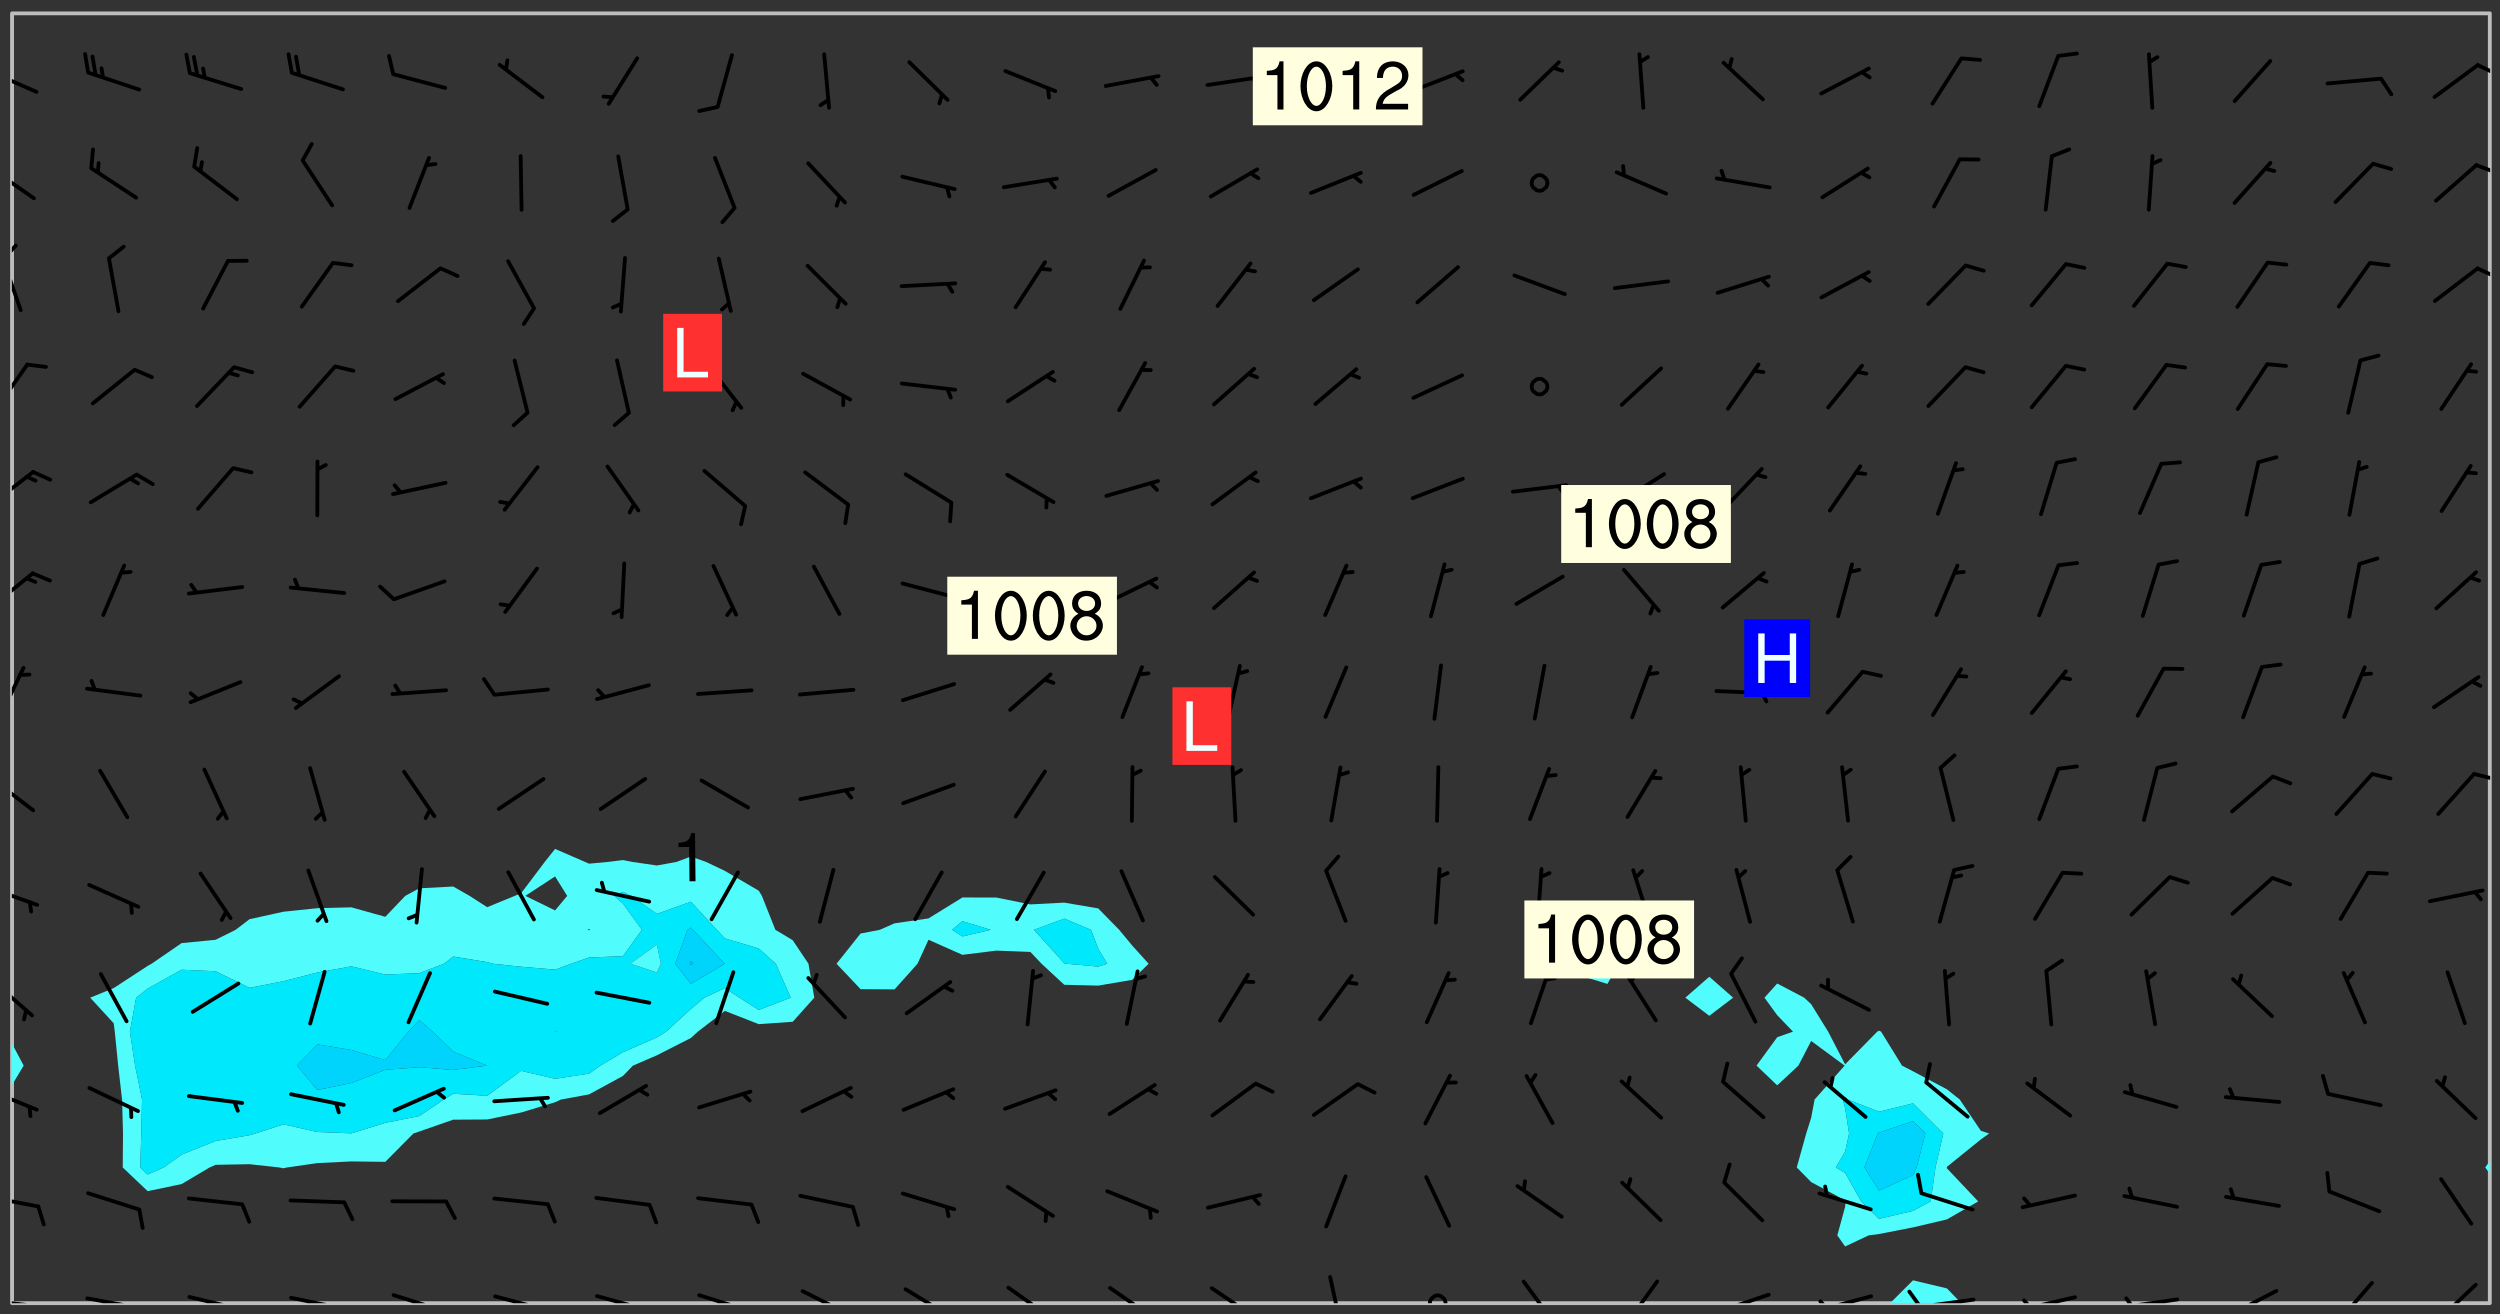 <svg xmlns="http://www.w3.org/2000/svg" role="img" xmlns:xlink="http://www.w3.org/1999/xlink" viewBox="142.45 309.95 326.84 171.84"><rect x="142.45" y="309.95" width="326.84" height="171.84" fill="#333333" stroke="none"/><defs><clipPath id="a"><path d="M144 451h1v29.328h-1zm0 0"/></clipPath><clipPath id="b"><path d="M144 311.672h1V447h-1zm0 0"/></clipPath><clipPath id="c"><path d="M144 311.672h324v168.656H144zm0 0"/></clipPath><clipPath id="d"><path d="M389 477h10v3.328h-10zm0 0"/></clipPath><clipPath id="e"><path d="M467 463h1v17.328h-1zm0 0"/></clipPath><clipPath id="f"><path d="M467 311.672h1V462h-1zm0 0"/></clipPath><clipPath id="g"><path d="M144 479h4v1.328h-4zm0 0"/></clipPath><clipPath id="h"><path d="M147 480h2v.328h-2zm0 0"/></clipPath><clipPath id="i"><path d="M153 479h9v1.328h-9zm0 0"/></clipPath><clipPath id="j"><path d="M160 480h2v.328h-2zm0 0"/></clipPath><clipPath id="k"><path d="M166 479h9v1.328h-9zm0 0"/></clipPath><clipPath id="l"><path d="M173 480h2v.328h-2zm0 0"/></clipPath><clipPath id="m"><path d="M180 479h8v1.328h-8zm0 0"/></clipPath><clipPath id="n"><path d="M187 480h2v.328h-2zm0 0"/></clipPath><clipPath id="o"><path d="M193 479h8v1.328h-8zm0 0"/></clipPath><clipPath id="p"><path d="M206 479h9v1.328h-9zm0 0"/></clipPath><clipPath id="q"><path d="M213 480h2v.328h-2zm0 0"/></clipPath><clipPath id="r"><path d="M220 479h8v1.328h-8zm0 0"/></clipPath><clipPath id="s"><path d="M233 479h8v1.328h-8zm0 0"/></clipPath><clipPath id="t"><path d="M247 478h7v2.328h-7zm0 0"/></clipPath><clipPath id="u"><path d="M260 478h8v2.328h-8zm0 0"/></clipPath><clipPath id="v"><path d="M274 478h7v2.328h-7zm0 0"/></clipPath><clipPath id="w"><path d="M287 478h7v2.328h-7zm0 0"/></clipPath><clipPath id="x"><path d="M300 478h7v2.328h-7zm0 0"/></clipPath><clipPath id="y"><path d="M316 476h3v4.328h-3zm0 0"/></clipPath><clipPath id="z"><path d="M329 479h3v1.328h-3zm0 0"/></clipPath><clipPath id="A"><path d="M341 477h6v3.328h-6zm0 0"/></clipPath><clipPath id="B"><path d="M354 477h6v3.328h-6zm0 0"/></clipPath><clipPath id="C"><path d="M366 478h8v2.328h-8zm0 0"/></clipPath><clipPath id="D"><path d="M380 479h8v1.328h-8zm0 0"/></clipPath><clipPath id="E"><path d="M380 479h2v1.328h-2zm0 0"/></clipPath><clipPath id="F"><path d="M393 479h8v1.328h-8zm0 0"/></clipPath><clipPath id="G"><path d="M391 478h3v2.328h-3zm0 0"/></clipPath><clipPath id="H"><path d="M406 479h8v1.328h-8zm0 0"/></clipPath><clipPath id="I"><path d="M406 479h3v1.328h-3zm0 0"/></clipPath><clipPath id="J"><path d="M419 479h9v1.328h-9zm0 0"/></clipPath><clipPath id="K"><path d="M420 479h2v1.328h-2zm0 0"/></clipPath><clipPath id="L"><path d="M433 478h8v2.328h-8zm0 0"/></clipPath><clipPath id="M"><path d="M433 480h2v.328h-2zm0 0"/></clipPath><clipPath id="N"><path d="M447 477h6v3.328h-6zm0 0"/></clipPath><clipPath id="O"><path d="M460 477h7v3.328h-7zm0 0"/></clipPath><clipPath id="P"><path d="M144 466h4v2h-4zm0 0"/></clipPath><clipPath id="Q"><path d="M144 452h4v4h-4zm0 0"/></clipPath><clipPath id="R"><path d="M144 437h3v6h-3zm0 0"/></clipPath><clipPath id="S"><path d="M144 425h4v4h-4zm0 0"/></clipPath><clipPath id="T"><path d="M144 411h4v6h-4zm0 0"/></clipPath><clipPath id="U"><path d="M465 410h3v2h-3zm0 0"/></clipPath><clipPath id="V"><path d="M144 397h2v7h-2zm0 0"/></clipPath><clipPath id="W"><path d="M144 384h3v6h-3zm0 0"/></clipPath><clipPath id="X"><path d="M144 371h4v6h-4zm0 0"/></clipPath><clipPath id="Y"><path d="M144 357h3v7h-3zm0 0"/></clipPath><clipPath id="Z"><path d="M144 343h2v8h-2zm0 0"/></clipPath><clipPath id="aa"><path d="M144 341h1v4h-1zm0 0"/></clipPath><clipPath id="ab"><path d="M466 344h2v3h-2zm0 0"/></clipPath><clipPath id="ac"><path d="M144 331h4v6h-4zm0 0"/></clipPath><clipPath id="ad"><path d="M465 331h3v2h-3zm0 0"/></clipPath><clipPath id="ae"><path d="M144 318h4v5h-4zm0 0"/></clipPath><clipPath id="af"><path d="M466 318h2v2h-2zm0 0"/></clipPath><g id="ag" clip-path="url(#clip1)"><path fill="#fff" fill-opacity="0" fill-rule="evenodd" d="M0 0h1000v1000H0zm0 0"/><path fill="#d3d3d3" fill-opacity="0" fill-rule="evenodd" d="M162.152 355.867l-.234.293.059.234.117.172.176.234.293.348.113.059.117-.172.059-.234.176-.176.465-.176h.699l.234.293.289.816.059.176.176.23.352.234.699.699.172.176.234.348.234.41.289.582.41.465.23.234.234.176.117.23.176.293.172 1.164v.234l.059.289.059.117.117.117.348.41.117.172.176.176.176.234.117.172.172.352.059.234.234.406.234-.059-.176.176-.059.93h-.582l-.234-.113-.348.113-.117.117-.059.293-.059.176-.117.172-.465.293-.059.234-.059.113v.645l.059.172v.41l.059.059v.406l.059.406.117.176.059.059.23.641-.059.293v.699l-.059.582v.234l-.059.23-.055.352v1.922l.055.117h.426l-.367.117-.023.352.891 1.168 1.742.539 1.34.359v.539l.09.809.535.715 1.52.27.891-.086.09 1.164.535.18 1.16-.18 2.055-.984 1.16-.363 1.879-.176 1.695-.18-.18.719-1.516.086-1.25.09-.805.27-1.074.809.27.719.535.898-.18.625-.266.809.266 1.078.625.898.805.18 1.25-.18-.266.723.098.504.055.293v.172l.059.293v.406l.176.117.352.117h.406l.293-.176.113-.117.059-.117.117-.23.059-.176.352-.465.23-.176.176-.059.176.059.059.176.117.988.055.469.059.172.117.234.176.059.816.059h.289l.117.234.059.406.059.352v1.105l.117.293.117.348.289.699.176.352.582.754.352.176.172.059.469.234.641.465.348.234.293.176.293.055.23.062.816.348.293.176.113.172.352.352.117.176.523.641v.289l.059.352v.348l.059.352.059.289.117.059.172.059h.176l.582.234.176.117.176.289.176.234.113.234.293.23.117.117v.41l.059.055.289.234.234.117.059.117.117.172.059.117.23.234.059.176.234.059.117.059-.117.113-.059.117v.117l-.117.293-.117.289v.582l.176.117.117.059.059.117.117.117.113.059.176.348.059.352.059.406v.176l-.059.176-.117.699v.172l.117.176.293.293h.406l.176.117.117.172.117.293v.234h-.527l-.23-.234h-.234l-.176.059-.059.699.059.348.117.176.176.41.117.23.289.469.176.055h.523l.234.059.758.641.059.293v.234l.059.059.23.348v.352l-.117.172v.293l.293.289.293.176.172.059.293.176.293.117.582.406.289.234.293.176.219.16.016.012.23.176.641.523.176.234.117.176.176.176.113.172v.641l.117.176.469.117.582.117.234.059.23.113.293.117.113.059.586.352.289.172.176.062.176.055.176.059.699.352.289.176.234.055.289.176.234.117.641.406.293.117.172.059.234.059.41.059.23.059.234.117.059.172-.41.176.469.059.059.293.113.234.176.055.234.059.176.059.406.117.641.234.117.172.059.234v.176l-.059.117-.059.406.234.234.117.059.348.117.641.23.176.117.289.117.176.176.234.465.582 1.105.176.176.348.176.176.117.352.117 1.047.523.234.059.465.113.293.059.465.176.758.582.234.234.348.465.176.176.289.234.816.699.293.176.289.289.293.176.293.289.695.641.176.176.293.234.289.234.469.289.641.582.348.234.234.293.348.348.352.465.934.992.348.406.117.176.234.059.113.117.645.176.23.113.234.059.293.176.23.117.934.699.406.406.234.176.406.176.234.117.816.348.348.234.234.117.293.289.23.117.758.352.352.172.23.059.293.117.234.059.871.176h.816l.469.23.172.059.875.699.465.117.293.059.176.059.23.059.469.059.348.059.352.059.406.059h.293l.172.059v.23l.176.176h.293l.348.059.352.059.699.117h.641l.465-.234.293-.176.172-.117.41-.172.289-.176.934-.465.469-.293.523-.293.465-.172.465-.176 1.051-.465.289-.117.41-.117.289-.117.527-.176 1.516-.699.582-.348.289-.059.293-.059.348-.117.875-.23.352-.117h.113l.234-.059.875-.234.234-.059h.812l.352-.059.816-.117.172-.059.352-.055.293-.059.23-.059.816-.176.176-.059h.348l.234-.059.465-.117.758-.172.234-.059h.348l.41-.117.289-.059 1.285-.059h.289l.41-.059.23-.059h.176l.875-.117h.406l.41-.117h.348l.352-.113.871-.059h1.75l1.047.289.41.117.289.117.352.117.289.117 1.051.172.289.059h.293l.293.059.172.059.41.059.172.059.117.059h.117l.117.059.352.059h.113l.41.066 1.922.395 1.926.395 1.52.449 1.695.719 2.145.805 1.605-.719 1.43-.805 1.16-1.078 1.25-.449 3.035-.719 1.875-.359 2.145-1.348 2.234-1.254 2.5-1.258 1.695-.449 1.785-.18 1.16-.27.625.539 1.34-.27.715-.988.984-1.344.445-.18.805-.359 1.875-.539 1.785-.449 1.25-.27 1.16-.09 1.699-.09 1.961-.27 1.25-.09h.539l.625-.09h.891l2.145-.18 2.41-.18 2.59-.09 1.695.18 1.609.09 1.43.359 1.16.719 1.875.988 1.16 1.527.266.715.629.09.355.898.535.539.535 1.527 1.074.359h.535l-.805.535.09 1.707.715 2.695.891.805.895.988.715 1.258 1.785.539 1.52-.18.355 1.344 1.609-.805.98-.539.27.27.316-.215.219-.145.801.449.449-.359h.355l.535-.27.539-.719.535-.27.625-.988 1.16.449.84.371 1.395.617 1.695-.18h1.605l1.785.09.18-1.707.535-1.344.805.27.492.848.402.406-.09.539v.359l.715.449.711-.27h1.43l.359.988.445 1.258.715 1.344 1.25.629 1.695.629.715-.18.18-.539.98-.09.449.359.086 1.258-.266.629-.535.18v.539l.715.984.266.539.984.988.801 1.078-.266.359-.09.898-.625 2.332-.355 2.066-.09 1.793-.18.719-.09.539v1.438l-.98 1.883-.359 1.707-.535.898-.805 1.168-.266.539 2.055 1.254.086.359-.355.539-.09-.18v.809l.09 1.438-.445.715-1.074.094-.266.715.535.898.805.719 1.16.809 1.34.27.445.359-.355.449-1.789-.09-1.25-.449-.715-.719-.625-.09-.176 3.59-.188 1.309h89.359V311.703h-55.27v49.082l.762.125 3.289.543 2.023 2.836v2.754l2.352.332 2.348.332h4.051l-1.379 4.16-2.023.707-2.023.703-.543.344-2.594 1.617-.188.117-2.023-2.078-.73-2.742-2.672-2.078-1.375-3.5-.066-.082-1.957-2.672 2.75-1.418v-49.082H294.422v91.414l.117.031.133.012.074.074.105.047.09.059.086.059.09.059.297.297.059.09.031.117.027.117.016.137-.031.117-.059.09-.059.086-.043.105-.047.102-.027.121v.145l.176.27.148.148.074.086.074.074.043.105.062.09.059.086.043.105.059.09.047.102.043.105.059.086.117.18.074.074.062.086.059.09.043.105.059.09.059.086.062.09.059.09.043.102.117.18.074.074.059.086.074.074.09.059.105.047h.148l.133-.016.133.016.102-.047.074-.074.047-.102-.016-.133v-.148l-.047-.105-.027-.117-.047-.102-.027-.121-.043-.102-.062-.09-.043-.102-.043-.105-.031-.117-.016-.133-.012-.137.086-.059.059-.086.121-.031.043.105.016.133v.117l.059.102.059.09.09.059.148.148.059.09.043.105-.012.102.086.059.105.047.086.059.09.059.074.074-.117.027-.105.047-.086.059-.074.074-.059.09-.062.086-.027.121-.047.102-.043.105-.031.117-.012.133-.016.133v.148l.027.117.047.105.043.102.059.09.074.074.09.059.074.074.09.059.059.09.043.105.047.102.117.031.133.016h.148l.117-.031.105.043.043.105.047.102.027.121L299.5 410l.027.117.031.121.027.117.105.043.102.047.133-.016.148.148.062.086.074.074.07.074.09.062.105.043.102.043.117.031.137.016.117-.031.074-.074.027-.117-.012-.133-.031-.121-.027-.117.043-.105h.117l.09.062.117.027h.148l.133.016h.148l.133.016.133-.016h.148l.133-.016.133-.012.137.012.117-.027.133-.016.191-.059-.059.176-.016.133-.027.121-.016.133-.059.086-.133.016-.105.047-.105.043-.117.031-.117.027-.266.031h-.148l-.133.016-.074.074.059.086.148.148.117.18.074.07.09.062.09.059.086.059.09.059.102.043.105.062.105.043.086.059.105.047.102.043.18.117.059.09-.043.102-.047.105.016.133.223.223.059.09.043.102.031.121.043.102.016.133.031.117.012.137.031.117.148.148.102.043.105.043.117.031.133.016.137.016h.117l.117-.031.09-.059.043-.105.047-.102.043-.105.031-.117.012-.133v-.148l-.012-.133-.016-.133-.031-.117-.043-.105-.047-.105-.043-.102-.043-.105-.016-.133.016-.133.027-.117.031-.117.027-.121.047-.102.09-.059.086-.062.074-.074.09-.059.223-.223.059-.086.074-.074.117-.18.059-.086v-.148l-.074-.074-.102-.047-.105-.043-.102-.043-.059-.09-.047-.105-.027-.117.09-.059.117-.031.102-.043.18-.117.148-.148.012-.133-.012-.105-.09-.059-.133.016h-.148l-.133.016-.133-.016-.121-.031-.086-.059-.074-.074-.059-.09-.062-.086-.117-.18-.059-.086.031-.121.086-.059.121-.031.059-.086v-.121l-.031-.117-.059-.09-.059-.086-.047-.105-.027-.117-.016-.133.059-.09.074-.074.09-.059.117-.18.074-.074.059-.086.148-.148.121-.031.133-.016.133.016.074.074.043.105.016.133-.031.117-.117.031-.133.012-.148.148-.043.105-.047.102-.027.121-.031.117v.148l.031.117.043.105.059.09.074.07.074.074.117.031.121.027.117-.027.133-.016h.117l.09.059.074.074.047.105.059.086.102.047.133.016.105.043.086.059-.012.105-.074.074-.18.117-.059.09-.09.059-.07.074-.074.074-.062.09-.027.117-.016.133.016.133-.016.133v.148l.016.133.027.117.031.121.074.074.09.059.086.059.09.059.117.031v.086l-.102.047-.09.059-.266.031-.117.027h-.148l-.105.043-.102.047-.059.09-.062.234-.012.133-.031.121-.016.133v.293l-.012.133.012.137.016.133.133.016.133.012.121.031.086.059.074.074.047.105.043.102.016.133v.445l-.016.133v.445l.031.266.027.117.016.133.031.117.086.211.031.266v.148l-.031.117-.027.117-.031.121-.027.117-.031.117-.031.121-.012.133-.016.133.09.059.117-.031.102.016.047.105-.031.266v.441l-.043.105-.047.105-.043.102-.043.105-.059.086-.031.121-.043.117-.031.117-.016.133.016.133.059.09.105.047.086.059.059.086-.012.137-.031.117-.043.102v.445l-.016.133v.148l-.031.117-.043.105-.027.117-.047.105-.043.102-.031.121-.027.117-.031.133-.031.117-.027.117-.043.105-.031.117-.031.121-.012.133-.016.133v.297l.027.117v.148l.047.398.027.117.059.09.121.031h.148l.133-.016.059.09v.117l-.059.09-.09.059-.102.043-.105.047-.09.059-.086.059-.137.016-.117-.031-.133-.016-.102.047-.062.086-.012.137-.016.133-.031.117-.027.117-.016.133-.031.121v.297l.016.133.031.117v.148l.012.133v.148l-.027.117-.047.102-.027.121-.031.117-.059.09-.074.074-.102.043-.105.047-.117.027-.121.031-.102-.047.059-.086.105-.047.027-.117.031-.117.027-.121.031-.117v-.148l.016-.133-.031-.117-.043-.105-.105.016-.074.074-.102.043-.09.062-.074.074-.043.102-.016.133-.031.117L304.25 426l-.031.117-.027.117-.031.121-.027.117-.031.117-.043.105-.09.059h-.09l-.117-.031-.031-.086.016-.137-.031-.117v-.148l-.012-.133v-.148l-.062-.234-.027-.121-.043-.102-.047-.105-.059-.086-.059-.09-.043-.105-.062-.086-.148-.148-.07-.074-.105-.047-.105-.043-.102-.043-.297-.297-.09-.074-.086-.059-.105-.043-.09-.062-.086-.059-.105-.043-.09-.059-.086-.062-.074-.07-.105-.047-.086-.059-.105-.043-.09-.062-.102-.043-.105-.043-.086-.059-.105-.047-.105-.043-.102-.047-.09-.059-.102-.043-.105-.043-.09-.062-.117-.027-.133-.016-.133.016H299.75l-.133.016-.117-.031-.09-.059-.074-.074-.09-.059-.102-.047h-.148l-.121-.027-.102-.043-.074-.074-.117-.18-.09-.059-.102-.043-.09-.062-.105-.043-.09-.059-.086-.059-.105-.047-.059-.086-.059-.09-.043-.105-.047-.102-.074-.074-.086-.059-.074-.074-.09-.059-.223-.223-.043-.105-.031-.266.105-.043h.145l.105.043.074.074.09.059.086.059.105.047.09.059.148.148.07.074.148.148.062.086.074.074.086.059.074.074.09.062.09.059.086.059.27.176.102.047.105.043.102.043.047-.074.059-.086.074-.074.07-.074.105.043.074.074.059.09.043.102.047.105.043.105.121.027.117-.027.074-.09.043-.105.059-.09.074-.074.105-.043.117-.027.133.012.09.059.148.148.059.09.043.105.047.102.043.105.043.102.105.047.105.043.133.016.086-.059.059-.09.074-.074.105-.043.117.027.105.047.102.043.105.043.102.047.18.117v.117l-.016.133.016.133.016.137.059.086.102.047.121.027.117.031h.148l.117-.031.059-.09.18-.117.059-.09.074-.074.059-.086.117-.18.18-.117.117.031.09.059.043.074-.016.133v.117l.09.059h.148l.133-.016.133-.012.266-.031.105-.043.117-.031.121-.027.074-.074.07-.074.062-.09-.016-.105-.047-.102-.102-.043-.105-.016-.117.027-.266.031h-.148l-.074-.074-.09-.059-.117-.031-.117-.027-.133-.016h-.148l-.133.016h-.297l-.105-.047-.148-.148-.043-.102-.059-.09.223-.223.086-.059.105-.043.117-.031.133-.016.133.016.137.016.102.043.133-.012.09-.062.102-.043.062-.09-.047-.102-.09-.059-.117-.031-.102-.043-.059-.09-.062-.09v-.117l.016-.133.105-.047.074-.07v-.121l-.09-.059-.031-.117.09-.059.074-.074.043-.105.059-.09.047-.102.016-.133v-.148l-.047-.105-.043-.102-.09-.059-.133-.016-.102-.043-.137-.016-.117-.031h-.445l-.133-.016-.133-.012-.133-.016-.117-.031h-.148l-.133-.016-.133-.012-.266-.031-.121-.043-.086-.059-.074-.074v-.148l.012-.133.105-.047.102-.043.133-.016h.152l.133-.016h.293l.121.031.102.043.09.059.234.062.121-.047.09-.059.102-.043.133-.016.105.043.102.047.133.012.121-.027h.145l.121-.031.117-.027.105-.047.074-.074.086-.059.148-.148.059-.086.047-.105.027-.117.016-.105-.102-.043-.09-.059-.117-.031-.105-.043-.09-.062-.074-.086-.074-.074-.102-.043-.105-.047-.102-.043-.059-.09-.047-.102-.086-.211-.062-.086-.059-.09-.074-.074-.086-.059h-.27l-.117.031-.09.059-.102.043-.133.016-.105-.016-.027-.117-.062-.09-.117-.031-.102-.043-.148-.148-.031-.117-.016-.105.074-.074.18-.117.117-.027.117-.031.137.016.102.043.105.043.102.047.105.043.117.031.133.016.117.027.133.016.105-.016.09-.059-.074-.074-.105-.043-.074-.074-.074-.09-.148-.148-.086-.059-.09-.059-.074-.074-.09-.059-.102-.047-.121-.027-.102-.047-.105-.043-.117-.031-.102-.043-.121-.031h-.148l-.117.031-.105.043-.086.062-.18.117-.086.059-.09.059-.105.047-.086.059-.105.043-.102.043-.105.047-.074.074-.059.09-.059.086-.047.105-.059.086-.074.074-.133-.012-.117-.031h-.117l-.074.074-.09.059-.074.074-.09.059-.086.059-.105.047-.102.043-.137.016-.102-.043-.148-.148-.105-.047h-.086l-.105.047-.102.043-.121.031-.117-.031-.074-.074v-.117l.031-.121.074-.07.059-.09.074-.074.117-.031.105-.043h.293l.133-.016.137-.016.102-.043.09-.059.102-.047.09-.059.133-.012.09.059.133.012.09-.059.086-.059.105-.043.09-.059.086-.062.09-.059.148-.148.059-.086.059-.09.105-.043.133-.016.117.027.121.031.059-.059.059-.09.031-.266.027-.117.105.012.133.016.102-.043.09-.059.059-.09.074-.074.059-.09.047-.102.012-.133-.012-.133-.047-.105-.148-.148-.059-.09-.059-.086-.043-.105v-.445l.016-.133v-.148l.012-.133-.059-.059-.09.059-.102-.043-.18-.117-.086-.059-.062-.09-.059-.09-.074-.074-.086-.059-.121.031-.102.012-.105.047-.086.059-.105.043-.148.148-.09.059-.086.059-.09.062-.105.043-.133.016v-.121l.105-.043.117-.031.074-.07.043-.105v-.148l-.027-.117-.148-.148-.133-.016h-.148l-.117.031-.105.043-.102.043-.09.062-.117.027-.074-.074.012-.133-.043-.102-.043-.105-.09-.059-.117.027-.121.031-.117.031-.102.043-.121.031-.102.043-.105.043-.09.059-.102.016v-.117l.016-.133-.059-.09-.074.043-.148.148-.059.09-.074.074-.047.105-.043.102-.074.074-.059.09-.074.074-.059.086-.074.074-.09.062-.074.07-.074.074-.102.016-.133.016-.105-.043v-.121l.148-.148.043-.102.059-.09.047-.102.043-.105.059-.09.031-.117.043-.102.031-.121.027-.117.047-.105.043-.102.043-.105.074-.07.09-.062.09-.059.102-.043h.297l.266-.031.105-.043-.074-.074-.117-.031-.105-.043-.09-.059-.102-.047-.09-.059-.102-.043-.105-.043-.09-.062-.086-.059-.105-.043-.102-.043-.121-.031-.117-.031-.102-.043L297.5 410.25l-.102-.043-.09-.059-.043-.105-.016-.133.102-.043.133-.016.137.016.133-.016.102-.043.059-.09.016-.105-.09-.059-.074-.074-.102-.043-.09-.059-.148-.148-.043-.105-.016-.133v-.293l-.059-.09-.09-.059-.074-.074-.043-.105-.031-.117-.059-.09-.074-.074-.117-.027-.074-.074-.09-.059-.09-.062-.086-.059-.074-.074-.059-.086-.047-.105-.086-.059-.148-.148-.195-.059-.133.016-.102.043-.074.074-.047.102-.043.105-.059.09-.059.086-.297.297-.09.059h-.086l-.062-.086-.043-.105.031-.117.059-.09.027-.117-.012-.133-.09-.062-.105.047-.117.027-.117.031-.27.176-.102.047-.117.027-.105.047-.09.059-.102.043-.059-.086-.047-.105.016-.133.047-.105.07-.074.074-.07.059-.09v-.148l-.043-.105h-.238l-.102.047-.031.117-.027.117-.031.121-.074.043-.133.016-.074-.047-.043-.102-.043-.105-.047-.102-.043-.105-.121.031-.102.043-.133.016-.117.031-.105.043-.09.059-.102.047-.121.027-.133.016-.102-.043-.059-.09-.047-.105-.043-.102-.043-.105v-.117l.059-.09.086-.059.18-.117.102-.047.105-.043.105-.059.102-.043.09-.062.102-.043.105-.059.102-.047.09-.059.105-.043.102-.043.09-.062.102-.043.137-.016.117.031.102.043.121.031.102.043.105.047.102.043.105.043.102.047.105.043.102.043.105.047.086.059.105.043.117.031.105.043.102.047.09.059.105.043.102.043.105.047.117.027.102.047.121.027h.148l.086-.059.016-.102.059-.09-.027-.117-.074-.074-.117-.18-.074-.074-.09-.074-.18-.117-.086-.059-.105-.043-.102-.047-.27-.176-.059-.09-.074-.074-.059-.09-.043-.102-.031-.117-.016-.137v-.562l-.012-.133-.016-.133-.031-.117-.016-.133-.012-.133-.031-.121-.223-.223-.059-.086-.016-.105.031-.117.133-.016v-91.414H172.992v1.453l-.059.234-.352 1.051-.172.523-.117.348-.176.41-.117.172-.234.293-.23.059h-.352l-.117.059-.23.406v.293l.117.176.23.23.117.234.641.758.293.465.176.234.23.352.234.348.641.816.176.465.172.41.117.695.176.469.117 1.398.059.465v.875l.117 1.047v4.781l-.059.465-.352 1.281-.176.523-.113.41-.352.93L172.934 336l-.234.582-.117.176-.172.348-.176.406-.352.816-.059.293-.113.293-.117.289-.059.176-.117.875-.059.406-.059.117-.059.176-.059.172-.23.527-.117.172v.234l-.117.234-.059.172-.176.586v.289l-.059.176v.293l-.059.113-.059.527v.172l-.055.234v2.621l-.176.816-.117.176-.176.234-.117.172-.113.234-.586.934-.23.289-.293.465-.176.234-.289.352-.352.699-.113.23-.176.41-.176.23-.406.527-.816.699-.293.172-.289.234-.176.117-.176.176-.523.406-.527.176-.172.176-.234.055-.641.176h-.758m12.211 31.023l-1.074.449.359.895 1.25-.715.445-.539-.98-.09"/><path fill="#d3d3d3" fill-opacity="0" fill-rule="evenodd" d="M201.508 416.598h-.895l.449.629.98.359.805-.09.445-.988-.176.09-.715-.355-.895.355m154.621 59.07l-.059-.523v-.293l.113-.293.059-.23.469-.469h.113l.117-.113.117-.059h.176l.234-.059h.348l.234.059.117.059.23.172.059.176.117.582v.293l-.117.176-.172.289-.176.176-.527.523-.23.234-.117.059h-.176l-.117-.059-.406-.293-.176-.117-.117-.059-.059-.113-.055-.117m6.641-10.957l-.059-.172v-1.109l.059-.172.176-.059.172-.059h.176l.234-.059.117.059.059.699-.059.172-.117.176-.117.059-.234.523-.113.059h-.234l-.059-.117m9.613-14.391l-.117-.176v-.699l.293-.875.117-.172.176-.352.113-.23.117-.293.352-.758.117-.23.172-.234h.176l.117-.059h.641l.117.059.234.234.172.113.352.293.117.117.113.176v.113l.117.059.117.117v.699l-.059.176v.23l-.059.176-.348 1.051-.117.23-.117.234-.117.059-.23.234-.641.289h-.875l-.41-.117-.641-.465"/><path fill="none" stroke="#bebebe" stroke-linecap="round" stroke-linejoin="round" stroke-miterlimit="10" stroke-width=".5" d="M467.957 311.695H144.027v168.625h323.93v-168.625"/><g clip-path="url(#a)"><path fill="#fff" fill-opacity="0" fill-rule="evenodd" d="M144 475.891v4.438h.004H144v-28.504 24.066"/></g><g clip-path="url(#b)"><path fill="#fff" fill-opacity="0" fill-rule="evenodd" d="M144 444.82v1.539-134.688h.004H144v133.148"/></g><path fill="#50fcfc" fill-rule="evenodd" d="M144 446.359v5.465l.004-.004v-5.457l-.004-.004"/><g clip-path="url(#c)"><path fill="#fff" fill-opacity="0" fill-rule="evenodd" d="M144.004 480.328V451.82l1.543-2.559-1.543-2.898v-134.691h71.012v109.262l-1.348 1.695-3.094 4.102-.828.34-3.609 1.48-2.301-1.48-2.137-1.223-4.438.238-1.832.984-2.609 2.738-4.438-1.238-4.438.113-4.438.461-4.441.98-1.809 1.383-2.629 1.309-4.438.43-3.926 2.699-.512.285-4.438 2.895-3.078 1.258 3.078 3.344.141 1.094.445 4.441.508 4.438.125 4.438-.039 4.438 3.258 3.098 4.438-.926 3.664-2.172.773-.344 4.438-.082 3.879.426.562.109.465-.109 3.973-.57 4.438-.219 4.438.055 3.672-3.703.77-.262 4.438-1.547 4.438-.027 4.438-.91 4.441-1.344.758-.348 3.68-.676 4.438-2.414 1.305-1.348 3.133-1.352 4.438-2.258.914-.832 3.527-2.715 4.438 1.734 4.438-.309 2.82-3.148-.758-4.438-2.062-3.078-2.266-1.359-1.762-4.438-.41-.676-4.438-2.594-2.453-1.172-1.988-.703-1.859.703-2.578.469-3.211-.469-1.227-.238-1.926.238-2.512.234-.527-.234-3.91-1.695V311.672h53.258v115.609l-4.438 2.738-4.438.641-1.926.848-2.516.488-3.141 3.949 3.141 3.32 4.441.031 3-3.352 1.438-3.137 4.438 1.969 4.438-.551 4.441.172 1.469 1.547 2.969 2.75 4.438.105 4.438-.754 2.152-2.102-2.152-2.387-1.699-2.051-2.738-2.797-4.438-.758-4.438.234-4.441-.895-4.438-.012V311.672h84.328V434.684l-4.438.035-1.266 1.227 1.266 1.285 4.438 1.352 1.477-2.637-1.477-1.262V311.672h13.316v125.973l-3.137 2.738 3.137 2.371 3.113-2.371-3.113-2.738V311.672h8.875v126.855l-1.664 1.855 1.664 2.285 2.066 2.152-2.066.734-2.703 3.707 2.703 2.582 2.773-2.582 1.668-3.223 4.375 3.223-3.926 4.438-.449 2.391-.648 2.047-1.234 4.438 1.883 1.914 4.438 2.391.078.137-.078.711-1.02 3.727 1.02 1.453 3.078-1.453 1.359-.176 4.438-.867 4.438-1.043 4.086-2.352-4.086-4.324-.016-.117.016-.082 4.441-3.586 1.078-.77-1.078-.344-2.762-4.094-1.68-1.336-4.438-2.359-1.434-.742-2.738-4.441-.266-.129-.234.129-4.203 4.277-2.219-4.277-2.219-3.586-.91-.852-3.531-1.855V311.672h93.203v150.027l-.637.875.637.875v16.879h-69.137l-1.875-1.938-4.438-1.059-3 2.996H144.004"/></g><path fill="#50fcfc" fill-rule="evenodd" d="M145.547 449.262l-1.543 2.559v-5.457l1.543 2.898m11.77-5.535l-3.078-3.344 3.078-1.258 4.438-2.895.512-.285 3.926-2.699 4.438-.43 2.629-1.309 1.809-1.383 4.441-.98 4.438-.461 4.438-.113 4.438 1.238 2.609-2.738 1.832-.984 4.438-.238 2.137 1.223 2.301 1.48 3.609-1.48.828-.34 3.094-4.102 1.348-1.695v3.598l-3.887 2.539 3.887 1.902 1.582-1.902-1.582-2.539v-3.598l3.91 1.695.527.234v8.523l-.164.121.164.062.133-.062-.133-.121v-8.523l2.512-.234 1.926-.238v4.156l-1.152.523 1.152 1.004 2.469 3.434-2.469 3.445-4.438.18-2.34.812-2.098.773-4.441-.383-3.684-.391-.754-.207-4.438-.734-1.211.941-3.227 1.238-4.441.176-4.438-1.074-4.438.805-4.438 1.137-4.441.871-4.438-2.168-4.438-.203-4.438 2.473-1.504 1.184-.82 4.438.68 4.441.91 4.438-.098 4.438-.141 4.438.973.926 2.102-.926 2.336-1.68 4.438-1.777 4.438-.754.766-.227 3.676-1.195 4.438 1.004 4.438.172 4.438-1.379 4.441-.883 3.211-2.156 1.227-.762 4.438.27 4.438-3.262 4.441 1.039 4.438-.68 1.488-1.043 2.949-1.754 4.438-1.941 1.199-.746 3.238-2.961 1.762-1.477 2.68-1.25 1.906 1.25 2.531 1.602 4.176-1.602-1.949-4.438-2.227-1.996-4.438-1.324-1.051-1.117-3.391-3.672-4.438 1.594-3.355-2.359-1.082-.523v-4.156l1.227.238 3.211.469 2.578-.469 1.859-.703 1.988.703 2.453 1.172 4.438 2.594.41.676 1.762 4.438 2.266 1.359 2.062 3.078.758 4.438-2.82 3.148-4.438.309-4.438-1.734-3.527 2.715-.914.832-4.438 2.258-3.133 1.352-1.305 1.348-4.438 2.414-3.68.676-.758.348-4.441 1.344-4.438.91-4.438.027-4.438 1.547-.77.262-3.672 3.703-4.438-.055-4.438.219-3.973.57-.465.109-.562-.109-3.879-.426-4.438.082-.773.344-3.664 2.172-4.438.926-3.258-3.098.039-4.438-.125-4.438-.508-4.438-.445-4.441-.141-1.094"/><path fill="#00e8fc" fill-rule="evenodd" d="M160.109 449.262l-.68-4.441.82-4.438 1.504-1.184 4.438-2.473 4.438.203 4.438 2.168 4.441-.871 4.438-1.137 4.438-.805 4.438 1.074 4.441-.176v6.137l-1.414 1.5-3.027 3.723-4.438-1.32-4.438-.734-2.68 2.773 2.68 3.184 4.438-.906 4.438-1.727 4.441-.336 4.438.352 4.41-.566-4.41-1.828-2.672-2.613-1.766-1.5v-6.137l3.227-1.238 1.211-.941 4.438.734.754.207 3.684.391 4.441.383v8.082l-.102.02.102.016.316-.016-.316-.02v-8.082l2.098-.773 2.34-.812 4.438-.18 2.469-3.445-2.469-3.434-1.152-1.004 1.152-.523 1.082.523 3.355 2.359v4.008l-3.473 2.508 3.473 1.141.523-1.141-.523-2.508v-4.008l4.438-1.594v3.375l-.441.297-1.586 4.438 2.027 2.625 4.422-2.625-4.148-4.438-.273-.297v-3.375l3.391 3.672 1.051 1.117 4.438 1.324 2.227 1.996 1.949 4.438-4.176 1.602-2.531-1.602-1.906-1.25-2.68 1.25-1.762 1.477-3.238 2.961-1.199.746-4.438 1.941-2.949 1.754-1.488 1.043-4.438.68-4.441-1.039-4.438 3.262-4.438-.27-1.227.762-3.211 2.156-4.441.883-4.438 1.379-4.438-.172-4.438-1.004-3.676 1.195-.766.227-4.438.754-4.438 1.777-2.336 1.68-2.102.926-.973-.926.141-4.438.098-4.438-.91-4.438"/><path fill="#00d4fc" fill-rule="evenodd" d="M183.945 452.445l-2.68-3.184 2.68-2.773 4.438.734 4.438 1.32 3.027-3.723 1.414-1.5 1.766 1.5 2.672 2.613 4.41 1.828-4.41.566-4.438-.352-4.441.336-4.438 1.727-4.438.906"/><path fill="#fff" fill-opacity="0" fill-rule="evenodd" d="M215.016 424.531l-3.887 2.539 3.887 1.902 1.582-1.902-1.582-2.539"/><path fill="#00d4fc" fill-rule="evenodd" d="M215.016 444.836l-.102-.016.102-.02.316.02-.316.016"/><path fill="#fff" fill-opacity="0" fill-rule="evenodd" d="M219.453 431.387l-.164.121.164.062.133-.062-.133-.121"/><path fill="#50fcfc" fill-rule="evenodd" d="M228.328 433.438l-3.473 2.508 3.473 1.141.523-1.141-.523-2.508"/><path fill="#00d4fc" fill-rule="evenodd" d="M232.766 438.57l-2.027-2.625 1.586-4.438.441-.297v4.395l-.141.34.141.184.312-.184-.312-.34v-4.395l.273.297 4.148 4.438-4.422 2.625"/><path fill="#00c4fc" fill-rule="evenodd" d="M232.766 436.129l-.141-.184.141-.34.312.34-.312.184"/><path fill="#50fcfc" fill-rule="evenodd" d="M254.957 439.266l-3.141-3.32 3.141-3.949 2.516-.488 1.926-.848 4.438-.641 4.438-2.738v3.102l-1.359 1.125 1.359.871 3.703-.871-3.703-1.125v-3.102l4.438.012 4.441.895 4.438-.234v2.094l-3.965 1.461 3.965 4.379.254.059 4.184.371 1.176-.371-1.176-1.961-.949-2.477-3.488-1.461v-2.094l4.438.758 2.738 2.797 1.699 2.051 2.152 2.387-2.152 2.102-4.438.754-4.438-.105-2.969-2.75-1.469-1.547-4.441-.172-4.438.551-4.438-1.969-1.438 3.137-3 3.352-4.441-.031"/><path fill="#00e8fc" fill-rule="evenodd" d="M268.273 432.379l-1.359-.871 1.359-1.125 3.703 1.125-3.703.871m13.316 3.508l-3.965-4.379 3.965-1.461 3.488 1.461.949 2.477 1.176 1.961-1.176.371-4.184-.371-.254-.059"/><path fill="#50fcfc" fill-rule="evenodd" d="M348.164 437.23l-1.266-1.285 1.266-1.227 4.438-.035 1.477 1.262-1.477 2.637-4.438-1.352m17.754 5.523l-3.137-2.371 3.137-2.738 3.113 2.738-3.113 2.371m8.875 9.09l-2.703-2.582 2.703-3.707 2.066-.734-2.066-2.152-1.664-2.285 1.664-1.855 3.531 1.855.91.852 2.219 3.586 2.219 4.277v4.273l-.293.328.293 1.121.523 3.316-.523 2.391-1.215 2.047 1.215.719 2.105 3.723 2.332 2.277 4.438-1.039 2.312-1.238.629-4.441 1.023-4.438-3.965-3.941-4.438 1.094-4.105-1.59-.332-.328v-4.273l4.203-4.277.234-.129.266.129 2.738 4.441 1.434.742 4.438 2.359 1.68 1.336 2.762 4.094 1.078.344-1.078.77-4.441 3.586-.016.082.016.117 4.086 4.324-4.086 2.352-4.438 1.043-4.438.867-1.359.176-3.078 1.453-1.02-1.453 1.02-3.727.078-.711-.078-.137-4.438-2.391-1.883-1.914 1.234-4.438.648-2.047.449-2.391 3.926-4.438-4.375-3.223-1.668 3.223-2.773 2.582"/><path fill="#00e8fc" fill-rule="evenodd" d="M383.672 463.293l-1.215-.719 1.215-2.047.523-2.391-.523-3.316-.293-1.121.293-.328.332.328 4.105 1.59 4.438-1.094v2.336l-4.438 1.48-.172.125-1.75 4.438 1.922 3.035 4.438-2.027.473-1.008 1.145-4.438-1.617-1.605v-2.336l3.965 3.941-1.023 4.438-.629 4.441-2.312 1.238-4.438 1.039-2.332-2.277-2.105-3.723"/><path fill="#00d4fc" fill-rule="evenodd" d="M388.109 465.609l-1.922-3.035 1.75-4.438.172-.125 4.438-1.48 1.617 1.605-1.145 4.438-.473 1.008-4.438 2.027"/><g clip-path="url(#d)"><path fill="#50fcfc" fill-rule="evenodd" d="M389.547 480.328l3-2.996 4.438 1.059 1.875 1.938h-9.312"/></g><path fill="#50fcfc" fill-rule="evenodd" d="M467.996 463.449l-.637-.875.637-.875v1.75"/><g clip-path="url(#e)"><path fill="#fff" fill-opacity="0" fill-rule="evenodd" d="M467.996 480.328H468v-16.875 16.875h-.004"/></g><path fill="#50fcfc" fill-rule="evenodd" d="M467.996 461.699v1.75l.004.004v-1.758l-.004.004"/><g clip-path="url(#f)"><path fill="#fff" fill-opacity="0" fill-rule="evenodd" d="M467.996 311.672H468V461.695 311.672h-.004"/></g><path fill="#fff" fill-opacity="0" fill-rule="evenodd" d="M229.391 427.035l5.84-.062-.102-9.961-5.844.062.105 9.961"/><path fill-rule="evenodd" d="M232.805 418.871l.508-.008.066 6.297-.785.008-.047-4.488-1.391.012-.004-.555.559-.07.25-.055.23-.094.203-.145.172-.211.137-.297.102-.395"/><g clip-path="url(#g)"><path fill="none" stroke="#000" stroke-linecap="round" stroke-linejoin="round" stroke-miterlimit="10" stroke-width=".5" d="M147.488 480.758l-6.977-.859"/></g><g clip-path="url(#h)"><path fill="none" stroke="#000" stroke-linecap="round" stroke-linejoin="round" stroke-miterlimit="10" stroke-width=".5" d="M147.488 480.758l.879 2.289"/></g><g clip-path="url(#i)"><path fill="none" stroke="#000" stroke-linecap="round" stroke-linejoin="round" stroke-miterlimit="10" stroke-width=".5" d="M160.77 480.969l-6.91-1.277"/></g><g clip-path="url(#j)"><path fill="none" stroke="#000" stroke-linecap="round" stroke-linejoin="round" stroke-miterlimit="10" stroke-width=".5" d="M160.77 480.969l.738 2.34"/></g><g clip-path="url(#k)"><path fill="none" stroke="#000" stroke-linecap="round" stroke-linejoin="round" stroke-miterlimit="10" stroke-width=".5" d="M174.047 481.148l-6.832-1.637"/></g><g clip-path="url(#l)"><path fill="none" stroke="#000" stroke-linecap="round" stroke-linejoin="round" stroke-miterlimit="10" stroke-width=".5" d="M174.047 481.148l.617 2.375"/></g><g clip-path="url(#m)"><path fill="none" stroke="#000" stroke-linecap="round" stroke-linejoin="round" stroke-miterlimit="10" stroke-width=".5" d="M187.387 481.043l-6.883-1.426"/></g><g clip-path="url(#n)"><path fill="none" stroke="#000" stroke-linecap="round" stroke-linejoin="round" stroke-miterlimit="10" stroke-width=".5" d="M187.387 481.043l.688 2.355"/></g><g clip-path="url(#o)"><path fill="none" stroke="#000" stroke-linecap="round" stroke-linejoin="round" stroke-miterlimit="10" stroke-width=".5" d="M200.609 481.391l-6.699-2.125"/></g><g clip-path="url(#p)"><path fill="none" stroke="#000" stroke-linecap="round" stroke-linejoin="round" stroke-miterlimit="10" stroke-width=".5" d="M213.973 481.227l-6.793-1.797"/></g><g clip-path="url(#q)"><path fill="none" stroke="#000" stroke-linecap="round" stroke-linejoin="round" stroke-miterlimit="10" stroke-width=".5" d="M213.973 481.227l.559 2.387"/></g><g clip-path="url(#r)"><path fill="none" stroke="#000" stroke-linecap="round" stroke-linejoin="round" stroke-miterlimit="10" stroke-width=".5" d="M227.277 481.262l-6.773-1.867"/></g><g clip-path="url(#s)"><path fill="none" stroke="#000" stroke-linecap="round" stroke-linejoin="round" stroke-miterlimit="10" stroke-width=".5" d="M240.559 481.379l-6.707-2.102"/></g><g clip-path="url(#t)"><path fill="none" stroke="#000" stroke-linecap="round" stroke-linejoin="round" stroke-miterlimit="10" stroke-width=".5" d="M253.66 481.906L247.383 478.75"/></g><g clip-path="url(#u)"><path fill="none" stroke="#000" stroke-linecap="round" stroke-linejoin="round" stroke-miterlimit="10" stroke-width=".5" d="M266.836 482.156l-6-3.656"/></g><g clip-path="url(#v)"><path fill="none" stroke="#000" stroke-linecap="round" stroke-linejoin="round" stroke-miterlimit="10" stroke-width=".5" d="M280.016 482.363l-5.73-4.066"/></g><g clip-path="url(#w)"><path fill="none" stroke="#000" stroke-linecap="round" stroke-linejoin="round" stroke-miterlimit="10" stroke-width=".5" d="M293.355 482.328l-5.781-3.996"/></g><g clip-path="url(#x)"><path fill="none" stroke="#000" stroke-linecap="round" stroke-linejoin="round" stroke-miterlimit="10" stroke-width=".5" d="M306.688 482.301l-5.816-3.941"/></g><g clip-path="url(#y)"><path fill="none" stroke="#000" stroke-linecap="round" stroke-linejoin="round" stroke-miterlimit="10" stroke-width=".5" d="M317.848 483.762l-1.504-6.863"/></g><g clip-path="url(#z)"><path fill="none" stroke="#000" stroke-linecap="round" stroke-linejoin="round" stroke-miterlimit="10" stroke-width=".5" d="M331.434 480.328l-.02-.199-.059-.191-.094-.176-.461-.379-.191-.059-.199-.02-.199.02-.191.059-.457.379-.098.176-.059.191-.02.199.02.199.059.191.098.18.457.375.191.059.199.02.199-.02.191-.059.461-.375.094-.18.059-.191.02-.199"/></g><g clip-path="url(#A)"><path fill="none" stroke="#000" stroke-linecap="round" stroke-linejoin="round" stroke-miterlimit="10" stroke-width=".5" d="M345.805 483.16l-4.156-5.664"/></g><g clip-path="url(#B)"><path fill="none" stroke="#000" stroke-linecap="round" stroke-linejoin="round" stroke-miterlimit="10" stroke-width=".5" d="M354.98 483.176l4.121-5.691"/></g><g clip-path="url(#C)"><path fill="none" stroke="#000" stroke-linecap="round" stroke-linejoin="round" stroke-miterlimit="10" stroke-width=".5" d="M367.023 481.441l6.664-2.227"/></g><g clip-path="url(#D)"><path fill="none" stroke="#000" stroke-linecap="round" stroke-linejoin="round" stroke-miterlimit="10" stroke-width=".5" d="M380.277 481.238l6.789-1.816"/></g><g clip-path="url(#E)"><path fill="none" stroke="#000" stroke-linecap="round" stroke-linejoin="round" stroke-miterlimit="10" stroke-width=".5" d="M381.266 480.973l-.836-.898"/></g><g clip-path="url(#F)"><path fill="none" stroke="#000" stroke-linecap="round" stroke-linejoin="round" stroke-miterlimit="10" stroke-width=".5" d="M393.504 480.801l6.965-.945"/></g><g clip-path="url(#G)"><path fill="none" stroke="#000" stroke-linecap="round" stroke-linejoin="round" stroke-miterlimit="10" stroke-width=".5" d="M393.504 480.801l-1.434-1.992"/></g><g clip-path="url(#H)"><path fill="none" stroke="#000" stroke-linecap="round" stroke-linejoin="round" stroke-miterlimit="10" stroke-width=".5" d="M406.879 481.117l6.848-1.574"/></g><g clip-path="url(#I)"><path fill="none" stroke="#000" stroke-linecap="round" stroke-linejoin="round" stroke-miterlimit="10" stroke-width=".5" d="M407.875 480.887l-.805-.926"/></g><g clip-path="url(#J)"><path fill="none" stroke="#000" stroke-linecap="round" stroke-linejoin="round" stroke-miterlimit="10" stroke-width=".5" d="M420.137 480.824l6.957-.992"/></g><g clip-path="url(#K)"><path fill="none" stroke="#000" stroke-linecap="round" stroke-linejoin="round" stroke-miterlimit="10" stroke-width=".5" d="M421.148 480.68l-.723-.992"/></g><g clip-path="url(#L)"><path fill="none" stroke="#000" stroke-linecap="round" stroke-linejoin="round" stroke-miterlimit="10" stroke-width=".5" d="M433.809 481.941l6.246-3.223"/></g><g clip-path="url(#M)"><path fill="none" stroke="#000" stroke-linecap="round" stroke-linejoin="round" stroke-miterlimit="10" stroke-width=".5" d="M434.719 481.473l-1.008-.699"/></g><g clip-path="url(#N)"><path fill="none" stroke="#000" stroke-linecap="round" stroke-linejoin="round" stroke-miterlimit="10" stroke-width=".5" d="M447.945 482.984l4.602-5.312"/></g><g clip-path="url(#O)"><path fill="none" stroke="#000" stroke-linecap="round" stroke-linejoin="round" stroke-miterlimit="10" stroke-width=".5" d="M461.008 482.742l5.109-4.824"/></g><g clip-path="url(#P)"><path fill="none" stroke="#000" stroke-linecap="round" stroke-linejoin="round" stroke-miterlimit="10" stroke-width=".5" d="M147.449 467.676l-6.898-1.324"/></g><path fill="none" stroke="#000" stroke-linecap="round" stroke-linejoin="round" stroke-miterlimit="10" stroke-width=".5" d="M147.449 467.676l.723 2.344m12.492-1.938l-6.695-2.137m6.695 2.137l.438 2.414m13.02-3.098l-6.984-.77m6.984.77l.91 2.277m12.426-2.535l-7.023-.254m7.023.254l1.07 2.207m12.246-2.324l-7.027-.02m7.027.02l1.145 2.172m12.152-1.809l-6.988-.746m6.988.746l.914 2.277m12.391-2.195l-6.969-.91m6.969.91l.863 2.297m12.457-2.336l-6.98-.832m6.98.832l.887 2.285m12.375-1.973l-6.875-1.457m6.875 1.457l.68 2.359m12.559-2.062l-6.719-2.051m5.742 1.754l.234 1.203m13.652-.031l-5.91-3.801m5.051 3.246l-.102 1.223m14.574-1.242l-6.508-2.652m5.562 2.266l.125 1.219m14.297-2.984l-6.828 1.652m5.836-1.414l.812.918m11.348-3.605l-2.535 6.551m13.082-6.453l3 6.355m8.926-5.176l5.781 3.996m-4.941-3.414l.145-1.219m12.707.18l5.027 4.91m-4.297-4.195l.344-1.176m12.262.438l4.984 4.957m-4.984-4.957l.715-2.348m11.738 3.785l6.711 2.082m-5.734-1.777l-.23-1.207m12.578.875l6.691 2.137m-6.691-2.137l-.441-2.414m13.672 4.246l6.859-1.527m-5.859 1.305l-.801-.93m13.102-.312l6.887 1.402m-5.883-1.199l-.348-1.176m12.641 1.082l6.926 1.184m-5.918-1.012l-.387-1.164m12.891.293l6.535 2.582m-6.535-2.582l-.273-2.441m14.879.828l3.949 5.812"/><g clip-path="url(#Q)"><path fill="none" stroke="#000" stroke-linecap="round" stroke-linejoin="round" stroke-miterlimit="10" stroke-width=".5" d="M147.254 455.027l-6.508-2.656"/></g><path fill="none" stroke="#000" stroke-linecap="round" stroke-linejoin="round" stroke-miterlimit="10" stroke-width=".5" d="M146.305 454.641l.125 1.219m14.059-.652l-6.348-3.02m5.426 2.582l.051 1.227m14.496-1.848l-6.969-.898m5.957.77l.434 1.145m13.855-.77L180.5 453.004m5.887 1.188l.352 1.176m13.738-3.086l-6.43 2.836m5.492-2.422l.965.758m13.578.02l-7.012.453m5.992-.387l.645 1.043m13.211-2.668l-6.055 3.57m5.172-3.051l1.047.641m13.48-.41l-6.715 2.07m5.738-1.77l.871.867m13.23-1.656l-6.332 3.047m5.41-2.605l.988.727m13.328-.988l-6.492 2.688m5.547-2.297l.945.777m13.367-1.031l-6.598 2.414m5.637-2.062l.914.816m13.02-1.863l-5.91 3.801m5.051-3.246l1.07.598m12.98-1.332l-5.664 4.164m5.664-4.164l2.211 1.062m11.148-1l-5.754 4.035m5.754-4.035l2.188 1.113m9.863-2.215l-3.227 6.242m2.758-5.336l1.227-.012m9.246-.852l3.395 6.152m-2.898-5.258l.668-1.027m11.262.836l5.176 4.75m-4.422-4.059l.305-1.188m12.203.555l5.281 4.633m-5.281-4.633l.562-2.391m12.715 2.434l5.359 4.547m-4.578-3.887l.262-1.199m12.242.574l5.418 4.477m-5.418-4.477l.492-2.402m12.719 2.535l5.625 4.211m-4.805-3.598l.188-1.215m11.746 1.734l6.75 1.945m-5.77-1.664l-.254-1.199m12.465 1.57l6.996.641m-5.98-.547l-.473-1.133m12.836.621l6.871 1.477m-6.871-1.477l-.672-2.359m14.887.664l5.066 4.867m-4.328-4.16l.336-1.18"/><g clip-path="url(#R)"><path fill="none" stroke="#000" stroke-linecap="round" stroke-linejoin="round" stroke-miterlimit="10" stroke-width=".5" d="M146.637 442.703l-5.273-4.641"/></g><path fill="none" stroke="#000" stroke-linecap="round" stroke-linejoin="round" stroke-miterlimit="10" stroke-width=".5" d="M145.871 442.027l-.285 1.195M159 443.465l-3.371-6.164m12.016 4.934l5.973-3.703M183 443.766L184.891 437m10.965 6.602l2.812-6.438m15.328 4.016l-6.844-1.594m20.188 1.461l-6.898-1.328m17.887-2.664l-2.242 6.66m12.039-5.902l4.789 5.141m-4.09-4.391l.398-1.16m17.469.934l-5.711 4.094m4.879-3.5l1.102.547m10.551-2.59l-.719 6.992m.613-5.973l1.137-.461m12.629-.504l-1.414 6.883m1.211-5.879l1.176-.348m13.469-.211l-3.664 5.996m3.129-5.125l1.227.074m12.871-.781l-4.16 5.664m3.555-4.84l1.215.176m12.059-1.375l-2.863 6.418m2.445-5.484l1.223-.086m12.211-.965l-2.266 6.652m1.934-5.684l1.215-.199m9.41-.406l3.777 5.926m-3.227-5.066l.605-1.066m12.453.039l3.188 6.262m-3.188-6.262l1.41-2.012m10.367 3.551l6.266 3.184m-5.355-2.723l-.023-1.227m15.281-1.145l.559 7.004m-.48-5.988l1.035-.66m12.156-.352l.652 6.996m-.652-6.996l2.047-1.352m11.008 1.383l1.172 6.93m-1.004-5.922l.973-.746m10.211.785l5.098 4.836m-4.355-4.133l.328-1.18m13.406-.332l2.773 6.457m-2.371-5.52l.77-.957m12.398-.078l2.262 6.652"/><g clip-path="url(#S)"><path fill="none" stroke="#000" stroke-linecap="round" stroke-linejoin="round" stroke-miterlimit="10" stroke-width=".5" d="M147.309 428.25l-6.617-2.363"/></g><path fill="none" stroke="#000" stroke-linecap="round" stroke-linejoin="round" stroke-miterlimit="10" stroke-width=".5" d="M146.348 427.906l.176 1.215m14.004-.625l-6.422-2.855m5.484 2.441l.09 1.223m12.91.68l-3.918-5.832m3.348 4.984l-.578 1.082m13.688.156l-2.367-6.613m2.023 5.652l-.824.906m12.949.246l.699-6.992m-.598 5.973l-1.133.465m16.371.145l-3.348-6.176m11.559 2.332l6.859 1.512m-5.863-1.293l-.328-1.18m14.352 4.777l3.449-6.121m10.703 6.461l1.773-6.801m10.699 6.457l3.461-6.113m9.828 6.098l3.516-6.082m10.148-.18l2.816 6.441m9.402-5.684l5.008 4.926m9.535-5.738l2.551 6.551m-2.551-6.551l1.602-1.859m13.234 1.629l-.488 7.012m.418-5.992l1.117-.496m12.277-.523l-.508 7.012m.434-5.992l1.121-.492m10.949-.371l2.129 6.699m-1.82-5.723l.859-.879m12.316-.145l1.789 6.793m-1.527-5.805l.898-.832m12.027-.121l2.043 6.723m-2.043-6.723l1.738-1.734m13.543 1.711l-1.887 6.77m1.887-6.77l2.395-.527m-2.668 1.512l1.195-.262m13.25-.355L408.5 430.086m3.602-6.035l2.453.121m11.57.438l-5.02 4.918m5.02-4.918l2.34.742m11.086-.625l-5.238 4.684m5.238-4.684l2.301.848m10.184-1.527l-3.578 6.043m3.578-6.043l2.453.113m12.516 2.203l-6.883 1.41m5.883-1.203l.781.945"/><g clip-path="url(#T)"><path fill="none" stroke="#000" stroke-linecap="round" stroke-linejoin="round" stroke-miterlimit="10" stroke-width=".5" d="M146.789 415.887l-5.578-4.27"/></g><path fill="none" stroke="#000" stroke-linecap="round" stroke-linejoin="round" stroke-miterlimit="10" stroke-width=".5" d="M159.094 416.785l-3.555-6.062m16.555 6.227l-2.926-6.391m2.5 5.461l-.746.973m13.977.145l-1.906-6.766m1.629 5.781l-.887.848m15.508-.344l-3.965-5.805m3.387 4.957l-.566 1.09m9.559-1.191l5.84-3.906m7.484 3.918l5.82-3.934m13.441 3.734l-6.074-3.531m19.801 1.086l-6.895 1.355m5.891-1.156l.773.953m13.398-1.68l-6.602 2.414m18.531-4.152l-3.832 5.891m15.273-6.461l-.086 7.027m.074-6.004l1.09-.562m12-.453l.387 7.016m-.328-5.996l1.047-.633m13.004-.34l-1.199 6.922m1.023-5.918l1.168-.379m11.812-.676l-.176 7.023m14.656-6.793l-2.508 6.562m2.145-5.609l1.215-.148m13.027-.531l-3.637 6.012m3.109-5.137l1.223.07m10.473-1.438l.66 6.996m-.566-5.977l1.027-.676m12.129-.336l.785 6.984m-.668-5.969l1.012-.691m11.738-.242l1.684 6.82m-1.684-6.82l1.828-1.641m13.57 1.762l-2.48 6.574m2.48-6.574l2.434-.312m10.512.199l-1.746 6.805m1.746-6.805l2.387-.578m12.727 1.695l-5.34 4.57m5.34-4.57l2.281.895m10.707-1.227l-4.688 5.234m4.688-5.234l2.383.586m10.934-.586l-4.691 5.234"/><g clip-path="url(#U)"><path fill="none" stroke="#000" stroke-linecap="round" stroke-linejoin="round" stroke-miterlimit="10" stroke-width=".5" d="M465.906 411.137l2.383.59"/></g><g clip-path="url(#V)"><path fill="none" stroke="#000" stroke-linecap="round" stroke-linejoin="round" stroke-miterlimit="10" stroke-width=".5" d="M145.52 397.27l-3.039 6.336"/></g><path fill="none" stroke="#000" stroke-linecap="round" stroke-linejoin="round" stroke-miterlimit="10" stroke-width=".5" d="M145.078 398.191l1.223-.051m7.531 1.844l6.969.91m-5.957-.777l-.43-1.148m12.957 2.785l6.516-2.629m-5.566 2.246l-.941-.789m13.738 1.941l5.656-4.168m-4.832 3.562l-1.109-.531m12.922-.695l7.012-.504m-5.988.43l-.652-1.039m12.953 1.203l6.992-.688m-6.992.688l-1.359-2.043m14.777 2.605l6.789-1.812m-5.801 1.551l-.836-.898m20.062.016l-7.012.48m20.32-.551l-7 .621m20.168-1.367l-6.703 2.109m19.305-3.371l-5.277 4.637m4.512-3.965l1.145.434m11.582-2.059l-2.57 6.539m2.195-5.586l1.219-.141m11.953-.973l-1.531 6.859m1.309-5.859l1.184-.328m12.949-.48l-2.723 6.477m15.109-6.723l-.867 6.973m14.387-6.941l-1.273 6.91m15.164-6.754l-2.426 6.594m2.074-5.633l1.215-.168m14.75 2.648l-7.023-.285m6 .242l.535 1.105m12.582-3.871l-4.578 5.332m4.578-5.332l2.395.535m10.473-.863l-3.684 5.984m3.148-5.113l1.223.078m13.008-.68l-4.441 5.445m3.793-4.652l1.203.238m12.234-1.383l-3.395 6.152m3.395-6.152l2.457.039m10.395-.254l-2.465 6.582m2.465-6.582l2.434-.32m10.996.363l-2.691 6.492m2.297-5.547l1.223-.117m14.051.453l-5.82 3.934m4.973-3.363l1.086.574"/><g clip-path="url(#W)"><path fill="none" stroke="#000" stroke-linecap="round" stroke-linejoin="round" stroke-miterlimit="10" stroke-width=".5" d="M146.727 384.906l-5.453 4.434"/></g><path fill="none" stroke="#000" stroke-linecap="round" stroke-linejoin="round" stroke-miterlimit="10" stroke-width=".5" d="M146.727 384.906l2.258.953m-3.051-.309l1.129.477m11.625-2.141l-2.742 6.473m2.344-5.531l1.219-.105m7.633 2.824l6.977-.848m-5.961.723l-.703-1.004m12.996.348l6.992.715m-5.973-.613l-.465-1.133m12.945 2.562l6.625-2.348m-6.625 2.348l-1.809-1.66M208.5 389.957l4.152-5.668m-3.547 4.844l-1.215-.176m15.828 1.676l.344-7.02m-.293 6l-1.109.52m16.023.176l-2.957-6.371m2.527 5.445l-.738.977m14.676-.145l-3.34-6.184m18.383 3.984l-6.797-1.785m20.031-.258l-6.637 2.301m5.672-1.965l.898.832m13.227-1.551l-6.324 3.066m5.402-2.621l.992.727m12.707-1.973l-5.25 4.668m4.488-3.988l1.148.426m11.691-2l-2.777 6.457m2.371-5.516l1.223-.102m12.004-1.008l-1.785 6.797m1.523-5.809l1.195-.281m14.516.906l-6.055 3.566m18.621.891l-4.559-5.348m3.895 4.57l-.449 1.141m14.84-5.297l-5.383 4.52m4.602-3.863l1.137.461m11.18-2.25l-1.82 6.785m1.555-5.797l1.195-.277m12.848-.551l-2.746 6.465m2.348-5.523l1.223-.105m12.387-.879l-2.535 6.551m2.535-6.551l2.434-.293m10.652.211l-2.078 6.715m2.078-6.715l2.41-.457m11.008.492l-2.285 6.645m2.285-6.645l2.426-.383m10.418.258l-1.344 6.895m1.344-6.895l2.348-.715m12.895 1.801l-5.199 4.727m4.445-4.039l1.152.414"/><g clip-path="url(#X)"><path fill="none" stroke="#000" stroke-linecap="round" stroke-linejoin="round" stroke-miterlimit="10" stroke-width=".5" d="M146.777 371.656l-5.555 4.301"/></g><path fill="none" stroke="#000" stroke-linecap="round" stroke-linejoin="round" stroke-miterlimit="10" stroke-width=".5" d="M146.777 371.656l2.238 1.012m-3.047-.383l1.121.504m13.234-.797l-6.016 3.633m6.016-3.633l2.105 1.258m-2.98-.73l1.051.629m12.43-1.996l-4.602 5.312m4.602-5.312l2.395.551m8.633-1.41l-.023 7.027m.02-6.004l1.086-.57m8.785 3.797l6.871-1.469m-5.871 1.254l-.789-.938m14.387 3.195l4.305-5.555m-3.68 4.746l-1.207-.211m18.07 1.117l-4.043-5.75m3.457 4.914l-.555 1.094m15.102-.844l-5.328-4.582m5.328 4.582l-.539 2.395m14-2.578l-5.625-4.211m5.625 4.211l-.375 2.426m13.867-2.684l-5.977-3.695m5.977 3.695l-.16 2.449m13.516-2.512l-6.055-3.57m5.172 3.051l-.055 1.223m14.598-3.461l-6.75 1.945m5.77-1.664l.855.883m12.891-2.281l-5.652 4.176m4.832-3.566l1.105.527m13.477-.332l-6.543 2.57m5.59-2.195l.934.797m13.34-1.156l-6.551 2.539m20.078-1.695l-6.977.852m5.961-.727l.703 1.004m13.109-2.582l-5.938 3.758m18.699-4.43l-4.836 5.102M372.07 372l1.184.328m12.41-1.414l-3.988 5.785m3.41-4.941l1.219.141M398.172 370.5l-2.371 6.617m2.027-5.652l1.215-.176m12.285-.84l-2.051 6.719m2.051-6.719l2.406-.473m11.281.609l-2.801 6.445m2.801-6.445l2.449-.191m10.234-.016l-1.535 6.859m1.535-6.859l2.363-.652m10.824.625l-1.281 6.91m1.094-5.902l1.172-.371m13.598-.129l-3.816 5.898m3.262-5.043l1.223.105"/><g clip-path="url(#Y)"><path fill="none" stroke="#000" stroke-linecap="round" stroke-linejoin="round" stroke-miterlimit="10" stroke-width=".5" d="M146.016 357.617l-4.031 5.754"/></g><path fill="none" stroke="#000" stroke-linecap="round" stroke-linejoin="round" stroke-miterlimit="10" stroke-width=".5" d="M146.016 357.617l2.438.301m11.602.375l-5.48 4.402m5.48-4.402l2.254.969m10.75-1.305l-4.859 5.074m4.859-5.074l2.363.664m-3.07.074l1.184.332m12.734-1.172l-4.648 5.273m4.648-5.273l2.387.57m11.715.434l-6.223 3.27m5.316-2.793l1.016.688m10.941 3.879l-1.695-6.82m1.695 6.82l-1.82 1.641m15.066-1.625l-1.555-6.852m1.555 6.852l-1.855 1.605m16.547-2.254l-4.309-5.551m3.684 4.742l-.504 1.121m15.371-1.402l-6.164-3.375m5.27 2.887l-.016 1.227m14.633-2.016l-6.977-.816m5.961.699l.445 1.141m13.34-3.355l-5.887 3.844m5.031-3.281l1.074.59m11.852-2.305l-3.395 6.152m2.898-5.258l1.227.02m13.516-.168l-5.258 4.66m4.492-3.984l1.148.43m12.98-1.055l-5.352 4.555m4.57-3.891l1.141.453m13.465-.316l-6.375 2.953m17.527-1.477l-.02-.199-.059-.191-.098-.176-.457-.379-.191-.055-.199-.02-.199.02-.191.055-.461.379-.094.176-.059.191-.02.199.02.199.059.191.094.18.461.375.191.059.199.02.199-.02.191-.059.457-.375.098-.18.059-.191.02-.199m14.871-2.383l-5.16 4.77m17.895-5.277l-3.996 5.781m3.414-4.938l1.219.141m12.891-.824l-4.422 5.461m3.777-4.664l1.207.234m12.969-.84l-4.855 5.078m4.855-5.078l2.363.668m10.758-.84l-4.469 5.422m4.469-5.422l2.406.488m10.746-.613l-4.141 5.676m4.141-5.676l2.43.344m10.746-.441L435 363.426m3.863-5.867l2.445.23m9.734-.719l-1.594 6.844m1.594-6.844l2.371-.629m12.098 1.129l-3.898 5.848m3.332-4.996l1.219.121"/><g clip-path="url(#Z)"><path fill="none" stroke="#000" stroke-linecap="round" stroke-linejoin="round" stroke-miterlimit="10" stroke-width=".5" d="M142.844 343.859l2.312 6.637"/></g><g clip-path="url(#aa)"><path fill="none" stroke="#000" stroke-linecap="round" stroke-linejoin="round" stroke-miterlimit="10" stroke-width=".5" d="M142.844 343.859l1.668-1.801"/></g><path fill="none" stroke="#000" stroke-linecap="round" stroke-linejoin="round" stroke-miterlimit="10" stroke-width=".5" d="M156.691 343.719l1.246 6.918m-1.246-6.918l1.93-1.516m13.633 1.859l-3.25 6.23m3.25-6.23l2.457-.02m11.273.273l-4.078 5.723m4.078-5.723l2.43.316m11.625.395l-5.559 4.301m5.559-4.301l2.238 1.008m9.992 4.219l-3.391-6.152m3.391 6.152l-1.34 2.055m12.688-1.629l.547-7.004m-.469 5.984l-1.125.492m15.418.449l-1.566-6.848m1.34 5.852l-.93.805m16.172-.746l-4.969-4.969m4.246 4.246l-.359 1.172M267.344 347l-7.016.359m5.996-.309l.629 1.051m12.117-3.867l-3.84 5.887m3.281-5.031l1.223.113m12.277-1.18l-3.094 6.309m2.645-5.391l1.227-.039m13.148-.5l-4.312 5.551m3.684-4.742l1.211.211m13.453-.258l-5.754 4.027m18.848-4.316l-5.312 4.605m12.676-3.523l6.59 2.441m13.508-1.66l-6.973.883m20.152-1.496l-6.703 2.105m5.73-1.801l.871.863m13.164-1.773l-6.195 3.316M385.867 346l1.02.684m12.547-2.023l-4.895 5.035m4.895-5.035l2.359.684m10.75-.871l-4.484 5.41m4.484-5.41l2.402.496m10.848-.547l-4.355 5.512m4.355-5.512l2.414.438m10.707-.582l-3.965 5.801m3.965-5.801l2.441.273m10.93-.234l-4.074 5.723m4.074-5.723l2.434.316m11.637.414l-5.586 4.262"/><g clip-path="url(#ab)"><path fill="none" stroke="#000" stroke-linecap="round" stroke-linejoin="round" stroke-miterlimit="10" stroke-width=".5" d="M466.355 345.047l2.23 1.023"/></g><g clip-path="url(#ac)"><path fill="none" stroke="#000" stroke-linecap="round" stroke-linejoin="round" stroke-miterlimit="10" stroke-width=".5" d="M141.117 331.855l5.766 4.016"/></g><path fill="none" stroke="#000" stroke-linecap="round" stroke-linejoin="round" stroke-miterlimit="10" stroke-width=".5" d="M154.379 331.934l5.871 3.859m-5.871-3.859l.227-2.441m.629 3.004l.113-1.223m12.488.461l5.59 4.258m-5.59-4.258l.395-2.422m.418 3.043l.199-1.211m13.172-.223l3.852 5.879m-3.852-5.879l1.184-2.148m15.332 1.816l-2.551 6.547m2.18-5.594l1.219-.145m11.254 5.977l-.121-7.023m13.992 6.969l-1.234-6.918m1.234 6.918l-1.93 1.516m15.91-1.703l-2.566-6.539m2.566 6.539l-1.598 1.863m16.031-2.57l-4.805-5.125m4.105 4.379l-.395 1.164m15.426-2.172l-6.836-1.621m5.84 1.387l.312 1.188m14.047-2.324l-6.934 1.125m5.926-.961l.742.977m13.195-2.266l-6.164 3.375m19.43-3.465l-6.062 3.555m5.18-3.039l1.043.645m13.383-.699l-6.52 2.629m5.57-2.246l.938.789m13.215-1.418l-6.293 3.125m17.484-1.562l-.02-.199-.059-.191-.098-.176-.457-.379-.191-.059-.199-.02-.199.02-.191.059-.461.379-.094.176-.059.191-.02.199.02.199.059.191.094.176.461.379.191.059.199.02.199-.02.191-.059.457-.379.098-.176.059-.191.02-.199m9.062-1.391l6.457 2.781m-5.516-2.375l-.102-1.223m12.242 1.613l6.926 1.188m-5.918-1.016l-.387-1.164m19.125-.293l-5.938 3.758m5.074-3.211l1.066.605m11.824-2.359l-3.363 6.172m3.363-6.172l2.453.027m9.582-.434l-.805 6.98m.805-6.98l2.285-.895m10.871.883l-.484 7.008m.414-5.988l1.121-.5m14.367.367l-4.691 5.234m4.008-4.473l1.191.293m12.922-.945l-4.918 5.016m4.918-5.016l2.352.691m11.141-.504l-5.273 4.641"/><g clip-path="url(#ad)"><path fill="none" stroke="#000" stroke-linecap="round" stroke-linejoin="round" stroke-miterlimit="10" stroke-width=".5" d="M466.199 331.543l2.297.863"/></g><g clip-path="url(#ae)"><path fill="none" stroke="#000" stroke-linecap="round" stroke-linejoin="round" stroke-miterlimit="10" stroke-width=".5" d="M140.781 319.137l6.438 2.824"/></g><path fill="none" stroke="#000" stroke-linecap="round" stroke-linejoin="round" stroke-miterlimit="10" stroke-width=".5" d="M153.98 319.438l6.668 2.223m-6.668-2.223l-.406-2.422m1.379 2.746l-.41-2.422m1.379 2.742l-.203-1.207m11.555.633l6.711 2.082m-6.711-2.082l-.457-2.414m1.434 2.715l-.457-2.41m1.434 2.715L169 318.906m11.602.559l6.684 2.168m-6.684-2.168l-.426-2.418m1.398 2.73l-.426-2.414m12.715 2.285l6.793 1.797m-6.793-1.797l-.559-2.387m14.473 1.164l5.598 4.246m-4.785-3.629l.195-1.211m13.242 5.695l3.727-5.957m-3.184 5.09l-1.223-.086m14.922 1.359l1.875-6.773m-1.875 6.773l-2.398.531m16.965-.418l-.633-7m.543 5.98l-1.027.672m16.621-.688l-5.008-4.93m4.277 4.215l-.348 1.176m15.148-1.613l-6.52-2.621m5.57 2.238l.133 1.219m14.324-2.793l-6.906 1.289m5.902-1.102l.766.961m13.574-1.023l-6.949 1.043m5.941-.895l.73.988m13.52-1.504l-6.801 1.777m5.812-1.52l.828.902m13.352-1.547l-6.551 2.547m5.598-2.176l.93.801m12.586-2.344l-5.047 4.891m4.312-4.18l1.168.379m10.102-2.148l.512 7.008m-.438-5.988l1.039-.652m9.887.746l5.145 4.785m-4.398-4.09l.316-1.188m17.934 1.25l-6.223 3.266m5.32-2.789l1.012.691m11.988-2.496l-3.785 5.922m3.785-5.922l2.445.199m10.219-.523l-2.484 6.574m2.484-6.574l2.434-.312m9.418.094l.441 7.012m-.375-5.992l1.043-.645m10.094 5.758l4.668-5.254m14.48 2.309l-7 .637m7-.637l1.344 2.051m11.297-3.82l-5.652 4.176"/><g clip-path="url(#af)"><path fill="none" stroke="#000" stroke-linecap="round" stroke-linejoin="round" stroke-miterlimit="10" stroke-width=".5" d="M466.387 318.461l2.215 1.055"/></g><path fill="#ff3030" fill-rule="evenodd" d="M295.727 409.949h7.695v-10.145h-7.695v10.145"/><path fill="azure" fill-rule="evenodd" d="M297.559 401.637h.836v5.738h3.191v.742h-4.027v-6.48"/><path fill="#00f" fill-rule="evenodd" d="M370.484 401.074h8.621v-10.148h-8.621v10.148"/><path fill="azure" fill-rule="evenodd" d="M372.316 392.762h.836v2.82h3.285v-2.82h.832v6.477h-.832v-2.914h-3.285v2.914h-.836v-6.477"/><path fill="#ff3030" fill-rule="evenodd" d="M229.152 361.129h7.691v-10.148h-7.691v10.148"/><path fill="azure" fill-rule="evenodd" d="M230.984 352.816h.832v5.738h3.195v.738h-4.027v-6.477"/><path fill="#ffffe0" fill-rule="evenodd" d="M346.555 383.551h22.184v-10.191h-22.184v10.191"/><path fill-rule="evenodd" d="M350.055 375.191h.512v6.297h-.789v-4.492h-1.387v-.555l.559-.066.254-.051.227-.09.203-.145.176-.207.141-.297.105-.395m4.816 0l.227.02.219.055.211.09.195.121.184.148.172.176.301.422.242.492.18.547.113.578.039.594-.039.59-.113.586-.18.555-.242.5-.301.43-.172.18-.184.152-.195.125-.211.09-.219.059-.227.02-.23-.02-.219-.059-.207-.09-.199-.125-.184-.152-.172-.18-.301-.43-.242-.5-.18-.555-.113-.586-.039-.59h.836l.027.562.082.504.125.445.164.371.191.301.211.223.223.137.227.047.227-.047.223-.137.207-.223.191-.301.164-.371.125-.445.082-.504.027-.562-.027-.562-.082-.5-.125-.438-.164-.363-.191-.293-.207-.215-.223-.133-.227-.043-.227.043-.223.133-.211.215-.191.293-.164.363-.125.438-.082.5-.027.562h-.836l.039-.594.113-.578.18-.547.242-.492.301-.422.172-.176.184-.148.199-.121.207-.09.219-.055.23-.02m4.949 0l.23.02.219.055.207.09.199.121.184.148.172.176.301.422.242.492.18.547.113.578.039.594-.039.59-.113.586-.18.555-.242.5-.301.43-.172.18-.184.152-.199.125-.207.09-.219.059-.23.02-.227-.02-.219-.059-.211-.09-.195-.125-.184-.152-.172-.18-.301-.43-.242-.5-.18-.555-.113-.586-.039-.59h.832l.031.562.082.504.125.445.164.371.188.301.211.223.223.137.227.047.227-.047.223-.137.211-.223.191-.301.164-.371.125-.445.082-.504.027-.562-.027-.562-.082-.5-.125-.438-.164-.363-.191-.293-.211-.215-.223-.133-.227-.043-.227.043-.223.133-.211.215-.188.293-.164.363-.125.438-.082.5-.031.562h-.832l.039-.594.113-.578.18-.547.242-.492.301-.422.172-.176.184-.148.195-.121.211-.09.219-.055.227-.02m4.953 0l.387.027.359.082.324.137.277.188.23.238.176.285.105.332.039.379-.02.273-.059.234-.086.199-.113.172-.129.145-.141.121-.285.195.23.121.207.145.184.172.152.195.125.211.09.23.055.246.02.254-.035.309-.102.328-.172.324-.238.309-.309.266-.375.215-.211.082-.227.062-.246.035-.262.016-.258-.016-.242-.035-.223-.062-.207-.082-.359-.215-.289-.266-.223-.309-.156-.324-.094-.328-.031-.309h.836l.023.254.078.234.125.211.16.188.191.152.219.113.242.074.254.023.258-.023.238-.074.219-.113.195-.152.16-.188.121-.211.078-.234.027-.254-.027-.254-.078-.234-.121-.211-.16-.184-.195-.152-.219-.117-.238-.07-.258-.027-.254.027-.242.07-.219.117-.191.152-.16.184-.125.211-.078.234-.023.254h-.836l.02-.254.055-.238.094-.227.121-.207.156-.191.18-.172.207-.152.234-.133-.289-.195-.137-.121-.129-.145-.113-.172-.09-.199-.055-.234-.023-.273h.789l.023.215.066.191.102.164.137.141.168.109.188.082.207.051.219.016.223-.016.207-.051.188-.082.164-.109.137-.141.105-.164.066-.191.023-.215-.023-.215-.066-.191-.105-.168-.137-.141-.164-.109-.188-.082-.207-.051-.223-.016-.219.016-.207.051-.188.082-.168.109-.137.141-.102.168-.066.191-.023.215h-.789l.039-.379.109-.332.172-.285.23-.238.281-.188.32-.137.359-.082.387-.027"/><path fill="#ffffe0" fill-rule="evenodd" d="M266.293 395.543h22.18v-10.195h-22.18v10.195"/><path fill-rule="evenodd" d="M269.793 387.184h.508v6.293h-.789v-4.488H268.125v-.555l.559-.066.254-.055.23-.09.203-.141.172-.211.141-.293.109-.395m4.812 0l.23.02.219.055.207.09.195.121.184.148.172.176.301.418.246.496.18.547.109.578.039.59-.039.594-.109.586-.18.551-.246.504-.301.426-.172.18-.184.156-.195.121-.207.094-.219.055-.23.02-.23-.02-.219-.055-.207-.094-.195-.121-.188-.156-.168-.18-.305-.426-.242-.504-.18-.551-.113-.586-.035-.594h.832l.027.562.082.508.129.441.16.375.191.301.211.223.223.137.227.047.227-.047.223-.137.211-.223.191-.301.16-.375.125-.441.082-.508.031-.562-.031-.562-.082-.5-.125-.434-.16-.367-.191-.293-.211-.211-.223-.133-.227-.047-.227.047-.223.133-.211.211-.191.293-.16.367-.129.434-.082.5-.027.562h-.832l.035-.59.113-.578.18-.547.242-.496.305-.418.168-.176.188-.148.195-.121.207-.09.219-.055.23-.02m4.953 0l.227.02.219.055.211.09.195.121.184.148.172.176.301.418.246.496.18.547.109.578.039.59-.039.594-.109.586-.18.551-.246.504-.301.426-.172.18-.184.156-.195.121-.211.094-.219.055-.227.02-.23-.02-.219-.055-.207-.094-.199-.121-.184-.156-.172-.18-.301-.426-.242-.504-.18-.551-.113-.586-.035-.594h.832l.027.562.082.508.125.441.164.375.191.301.211.223.223.137.227.047.227-.047.223-.137.211-.223.188-.301.164-.375.125-.441.082-.508.031-.562-.031-.562-.082-.5-.125-.434-.164-.367-.188-.293-.211-.211-.223-.133-.227-.047-.227.047-.223.133-.211.211-.191.293-.164.367-.125.434-.082.5-.027.562h-.832l.035-.59.113-.578.18-.547.242-.496.301-.418.172-.176.184-.148.199-.121.207-.09.219-.055.23-.02m4.953 0l.387.027.355.082.324.137.281.188.23.238.172.285.109.332.035.375-.02.273-.059.238-.086.199-.113.168-.129.145-.141.125-.285.195.23.117.211.148.18.172.156.191.121.215.09.23.059.242.02.258-.035.309-.105.324-.172.328-.238.305-.309.27-.371.215-.211.082-.23.059-.242.039-.262.012-.262-.012-.242-.039-.223-.059-.207-.082-.355-.215-.293-.27-.223-.305-.156-.328-.094-.324-.027-.309h.832l.027.254.078.234.121.211.16.184.195.152.219.117.238.07.258.027.254-.027.238-.07.223-.117.191-.152.16-.184.125-.211.074-.234.027-.254-.027-.254-.074-.234-.125-.215-.16-.184-.191-.152-.223-.113-.238-.074-.254-.023-.258.023-.238.074-.219.113-.195.152-.16.184-.121.215-.078.234-.027.254h-.832l.016-.254.059-.242.09-.223.125-.207.152-.191.18-.172.211-.152.23-.133-.285-.195-.141-.125-.129-.145-.113-.168-.086-.199-.059-.238-.02-.273h.785l.023.215.066.191.105.168.137.137.164.113.188.082.207.051.223.016.219-.016.207-.051.188-.082.168-.113.137-.137.102-.168.066-.191.023-.215-.023-.215-.066-.191-.102-.164-.137-.141-.168-.109-.188-.082-.207-.051-.219-.02-.223.02-.207.051-.188.082-.164.109-.137.141-.105.164-.066.191-.023.215h-.785l.035-.375.109-.332.176-.285.227-.238.281-.188.324-.137.355-.082.391-.027"/><path fill="#ffffe0" fill-rule="evenodd" d="M341.742 437.867h22.184v-10.191h-22.184v10.191"/><path fill-rule="evenodd" d="M345.242 429.508h.512v6.293h-.789v-4.488h-1.387v-.555l.559-.066.254-.051.227-.09.203-.145.176-.207.141-.297.105-.395m4.816 0l.227.02.219.055.211.09.195.121.184.148.172.176.301.422.242.492.18.547.113.578.039.59-.039.594-.113.586-.18.555-.242.5-.301.43-.172.18-.184.152-.195.125-.211.09-.219.059-.227.02-.23-.02-.219-.059-.207-.09-.199-.125-.184-.152-.172-.18-.301-.43-.242-.5-.18-.555-.113-.586-.039-.594h.836l.027.566.082.504.125.441.164.375.191.301.211.223.223.137.227.047.227-.047.223-.137.211-.223.188-.301.164-.375.125-.441.082-.504.031-.566-.031-.559-.082-.5-.125-.438-.164-.363-.188-.293-.211-.215-.223-.133-.227-.043-.227.043-.223.133-.211.215-.191.293-.164.363-.125.438-.082.5-.027.559h-.836l.039-.59.113-.578.18-.547.242-.492.301-.422.172-.176.184-.148.199-.121.207-.09.219-.055.23-.02m4.949 0l.23.02.219.055.207.09.199.121.184.148.172.176.301.422.242.492.18.547.113.578.039.59-.039.594-.113.586-.18.555-.242.5-.301.43-.172.18-.184.152-.199.125-.207.09-.219.059-.23.02-.227-.02-.219-.059-.211-.09-.195-.125-.184-.152-.172-.18-.301-.43-.242-.5-.18-.555-.113-.586-.039-.594h.836l.027.566.082.504.125.441.164.375.191.301.207.223.223.137.227.047.227-.047.223-.137.211-.223.191-.301.164-.375.125-.441.082-.504.027-.566-.027-.559-.082-.5-.125-.438-.164-.363-.191-.293-.211-.215-.223-.133-.227-.043-.227.043-.223.133-.207.215-.191.293-.164.363-.125.438-.082.5-.027.559h-.836l.039-.59.113-.578.18-.547.242-.492.301-.422.172-.176.184-.148.195-.121.211-.09.219-.055.227-.02m4.953 0l.387.027.359.082.324.137.277.188.23.238.176.285.105.332.039.379-.02.273-.059.234-.086.199-.113.172-.129.145-.141.121-.285.195.23.121.207.145.184.172.152.195.125.211.09.23.055.246.02.254-.031.309-.105.328-.172.324-.238.305-.309.27-.375.215-.211.082-.227.062-.246.035-.262.016-.258-.016-.242-.035-.223-.062-.207-.082-.359-.215-.289-.27-.223-.305-.156-.324-.094-.328-.031-.309h.836l.027.254.074.234.125.211.16.188.191.152.223.113.238.074.254.023.258-.023.238-.074.219-.113.195-.152.16-.188.121-.211.078-.234.027-.254-.027-.254-.078-.234-.121-.211-.16-.188-.195-.148-.219-.117-.238-.07-.258-.027-.254.027-.238.07-.223.117-.191.148-.16.188-.125.211-.074.234-.027.254h-.836l.02-.254.059-.238.09-.227.121-.207.156-.191.18-.172.207-.152.234-.133-.289-.195-.137-.121-.129-.145-.113-.172-.086-.199-.059-.234-.02-.273h.785l.023.211.066.191.102.168.137.141.168.109.188.082.207.051.219.016.223-.016.207-.051.188-.082.164-.109.137-.141.105-.168.066-.191.023-.211-.023-.215-.066-.191-.105-.168-.137-.141-.164-.109-.188-.082-.207-.051-.223-.016-.219.016-.207.051-.188.082-.168.109-.137.141-.102.168-.066.191-.023.215h-.785l.035-.379.109-.332.172-.285.23-.238.281-.188.32-.137.359-.082.387-.027"/><path fill="#ffffe0" fill-rule="evenodd" d="M306.238 326.328h22.18v-10.191h-22.18v10.191"/><path fill-rule="evenodd" d="M309.738 317.969h.508v6.297h-.789v-4.492h-1.387v-.555l.559-.066.254-.051.23-.09.203-.141.172-.211.141-.297.109-.395m4.812 0l.23.02.219.055.207.09.195.121.184.148.172.176.301.422.246.492.18.547.109.578.039.594-.039.59-.109.586-.18.555-.246.5-.301.43-.172.18-.184.152-.195.125-.207.09-.219.059-.23.02-.23-.02-.219-.059-.207-.09-.195-.125-.188-.152-.168-.18-.305-.43-.242-.5-.18-.555-.113-.586-.035-.59h.832l.027.562.082.504.129.445.16.371.191.301.211.223.223.137.227.047.227-.047.223-.137.211-.223.191-.301.16-.371.125-.445.082-.504.031-.562-.031-.562-.082-.5-.125-.438-.16-.363-.191-.293-.211-.215-.223-.133-.227-.043-.227.043-.223.133-.211.215-.191.293-.16.363-.129.438-.082.5-.027.562h-.832l.035-.594.113-.578.18-.547.242-.492.305-.422.168-.176.188-.148.195-.121.207-.09.219-.055.23-.02m5.09 0h.512v6.297h-.789v-4.492h-1.387v-.555l.559-.066.254-.051.227-.09.203-.141.176-.211.141-.297.105-.395m2.824 2.176h.785l.023-.316.059-.285.098-.254.141-.215.18-.172.223-.129.266-.082.309-.027.238.02.223.062.207.102.18.141.148.172.113.207.07.234.023.266-.02.27-.066.223-.109.191-.156.172-.199.164-.25.164-.633.391-.539.312-.438.316-.344.324-.266.336-.191.352-.125.371-.066.391-.02.422h4.211v-.742h-3.332l.082-.285.113-.234.148-.203.188-.18.23-.172.277-.176.719-.414.414-.207.348-.23.281-.25.219-.27.164-.277.109-.285.062-.285.023-.281-.043-.383-.121-.348-.188-.309-.25-.262-.305-.211-.344-.16-.383-.098-.406-.035-.434.035-.398.098-.355.164-.305.234-.246.305-.188.375-.117.445-.039.52"/></g></defs><use xlink:href="#ag"/></svg>